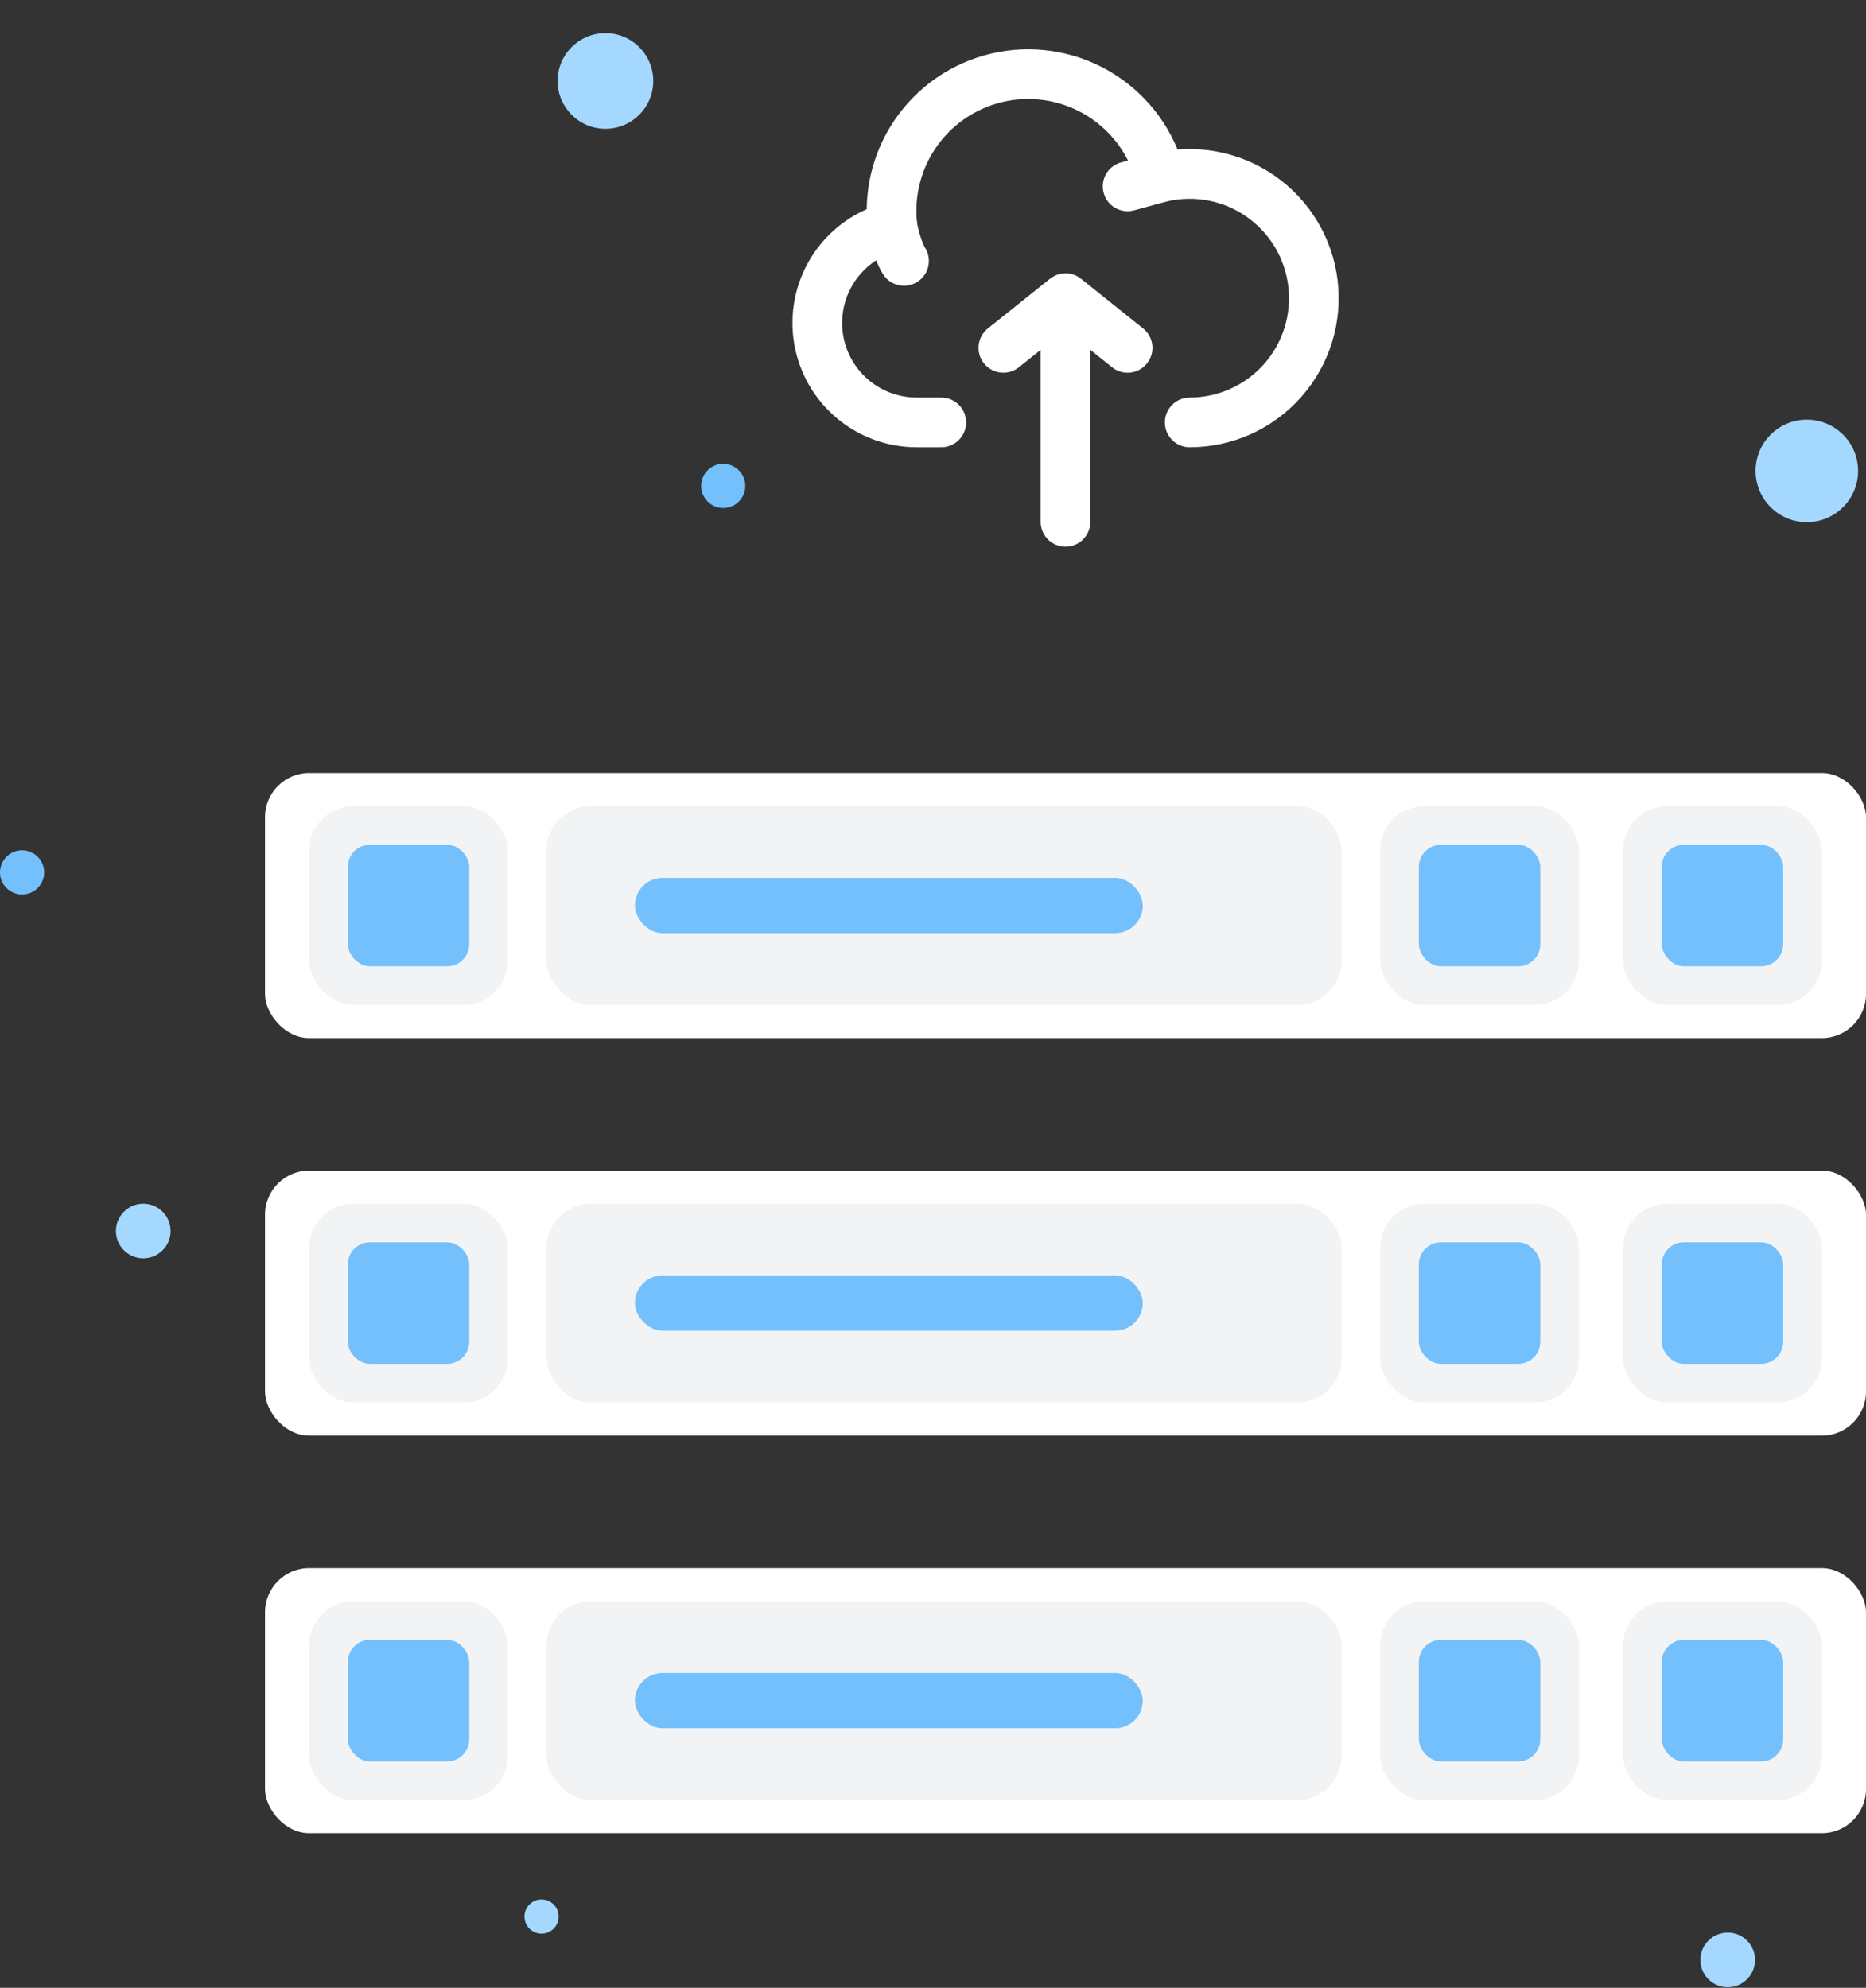 <svg width="338" height="360" viewBox="0 0 338 360" fill="none" xmlns="http://www.w3.org/2000/svg">
<rect x="0" y="0" width="338" height="360" fill="#333333" stroke="none"/>
<circle cx="98.094" cy="347.094" r="3.094" fill="#A5D8FF"/>
<circle cx="327.282" cy="85.282" r="9.282" fill="#A5D8FF"/>
<circle cx="109.667" cy="14.663" r="8.663" fill="#A5D8FF"/>
<circle cx="312.95" cy="354.95" r="4.95" fill="#A5D8FF"/>
<circle cx="25.95" cy="222.95" r="4.95" fill="#A5D8FF"/>
<path fill-rule="evenodd" clip-rule="evenodd" d="M166.017 39.929C166.623 42.339 165.161 44.784 162.751 45.391C159.559 46.194 156.769 48.136 154.907 50.851C153.045 53.566 152.239 56.867 152.639 60.135C153.039 63.402 154.619 66.411 157.082 68.596C159.543 70.78 162.716 71.99 166.007 72.001H170.5C172.985 72.001 175 74.015 175 76.501C175 78.986 172.985 81.001 170.5 81.001H166L165.988 81C160.503 80.986 155.212 78.969 151.108 75.328C147.005 71.688 144.373 66.674 143.706 61.229C143.039 55.785 144.383 50.284 147.485 45.76C150.588 41.237 155.235 38.002 160.555 36.663C162.965 36.056 165.411 37.519 166.017 39.929ZM194.95 49.944C195.279 50.102 195.593 50.302 195.881 50.542L207.061 59.486C209.002 61.039 209.316 63.871 207.764 65.812C206.211 67.752 203.38 68.067 201.439 66.514L197.5 63.363V94.501C197.5 96.986 195.485 99.001 193 99.001C190.515 99.001 188.5 96.986 188.5 94.501V63.363L184.561 66.514C182.62 68.067 179.789 67.752 178.236 65.812C176.684 63.871 176.998 61.039 178.939 59.486L190.119 50.542C190.407 50.302 190.721 50.102 191.05 49.944C191.152 49.895 191.255 49.85 191.36 49.809C191.548 49.735 191.74 49.675 191.933 49.628C192.284 49.542 192.643 49.5 193 49.5C193.41 49.5 193.822 49.556 194.222 49.669C194.45 49.733 194.675 49.815 194.893 49.917C194.912 49.926 194.931 49.935 194.95 49.944ZM197.5 54.036V54.001C197.5 53.638 197.457 53.285 197.376 52.947C197.462 53.305 197.503 53.671 197.5 54.036Z" fill="white"/>
<path fill-rule="evenodd" clip-rule="evenodd" d="M180.962 9.411C188.264 8.072 195.802 9.559 202.048 13.572C208.294 17.584 212.78 23.822 214.598 31.019C215.207 33.429 213.746 35.876 211.337 36.484C208.927 37.093 206.48 35.633 205.872 33.223C204.614 28.24 201.507 23.922 197.183 21.144C192.859 18.366 187.641 17.336 182.585 18.264C177.53 19.191 173.017 22.005 169.96 26.137C166.931 30.23 165.557 35.312 166.107 40.37C166.123 40.456 166.149 40.586 166.184 40.751C166.257 41.095 166.368 41.575 166.514 42.11C166.837 43.292 167.224 44.319 167.564 44.862C168.883 46.969 168.244 49.746 166.138 51.065C164.031 52.383 161.254 51.745 159.936 49.638C158.868 47.932 158.206 45.849 157.833 44.484C157.631 43.746 157.481 43.093 157.381 42.622C157.331 42.385 157.292 42.191 157.265 42.051L157.234 41.882L157.224 41.829L157.221 41.812L157.22 41.805C157.206 41.722 157.193 41.634 157.183 41.549C156.328 34.175 158.309 26.752 162.725 20.784C167.14 14.816 173.66 10.75 180.962 9.411Z" fill="white"/>
<path fill-rule="evenodd" clip-rule="evenodd" d="M209.185 27.745C212.892 26.856 216.746 26.761 220.493 27.468C224.239 28.176 227.793 29.668 230.921 31.848C234.049 34.028 236.68 36.845 238.641 40.115C240.602 43.385 241.848 47.033 242.297 50.819C242.746 54.605 242.388 58.443 241.247 62.081C240.106 65.719 238.207 69.074 235.676 71.925C233.145 74.776 230.039 77.059 226.562 78.623C223.085 80.187 219.316 80.997 215.503 81C213.018 81.002 211.002 78.988 211 76.503C210.998 74.018 213.012 72.002 215.497 72C218.039 71.998 220.551 71.458 222.869 70.415C225.187 69.373 227.258 67.851 228.946 65.95C230.633 64.049 231.899 61.813 232.66 59.388C233.42 56.962 233.659 54.403 233.359 51.879C233.06 49.355 232.229 46.923 230.922 44.743C229.615 42.564 227.861 40.685 225.776 39.232C223.69 37.779 221.321 36.784 218.823 36.312C216.347 35.845 213.8 35.903 211.348 36.482L205.432 38.092C203.034 38.745 200.561 37.33 199.908 34.932C199.255 32.534 200.67 30.061 203.068 29.408L209.053 27.779C209.097 27.767 209.141 27.756 209.185 27.745Z" fill="white"/>
<rect x="48" y="140" width="290" height="48" rx="8" fill="white"/>
<rect x="99" y="146" width="144" height="36" rx="8" fill="#F1F3F5"/>
<rect x="115" y="159" width="92" height="10" rx="5" fill="#74C0FC"/>
<rect x="56" y="146" width="36" height="36" rx="8" fill="#F1F3F5"/>
<rect x="63" y="153" width="22" height="22" rx="4" fill="#74C0FC"/>
<rect x="294" y="146" width="36" height="36" rx="8" fill="#F1F3F5"/>
<rect x="301" y="153" width="22" height="22" rx="4" fill="#74C0FC"/>
<rect x="250" y="146" width="36" height="36" rx="8" fill="#F1F3F5"/>
<rect x="257" y="153" width="22" height="22" rx="4" fill="#74C0FC"/>
<rect x="48" y="212" width="290" height="48" rx="8" fill="white"/>
<rect x="99" y="218" width="144" height="36" rx="8" fill="#F1F3F5"/>
<rect x="115" y="231" width="92" height="10" rx="5" fill="#74C0FC"/>
<rect x="56" y="218" width="36" height="36" rx="8" fill="#F1F3F5"/>
<rect x="63" y="225" width="22" height="22" rx="4" fill="#74C0FC"/>
<rect x="294" y="218" width="36" height="36" rx="8" fill="#F1F3F5"/>
<rect x="301" y="225" width="22" height="22" rx="4" fill="#74C0FC"/>
<rect x="250" y="218" width="36" height="36" rx="8" fill="#F1F3F5"/>
<rect x="257" y="225" width="22" height="22" rx="4" fill="#74C0FC"/>
<rect x="48" y="284" width="290" height="48" rx="8" fill="white"/>
<rect x="99" y="290" width="144" height="36" rx="8" fill="#F1F3F5"/>
<rect x="115" y="303" width="92" height="10" rx="5" fill="#74C0FC"/>
<rect x="56" y="290" width="36" height="36" rx="8" fill="#F1F3F5"/>
<rect x="63" y="297" width="22" height="22" rx="4" fill="#74C0FC"/>
<rect x="294" y="290" width="36" height="36" rx="8" fill="#F1F3F5"/>
<rect x="301" y="297" width="22" height="22" rx="4" fill="#74C0FC"/>
<rect x="250" y="290" width="36" height="36" rx="8" fill="#F1F3F5"/>
<rect x="257" y="297" width="22" height="22" rx="4" fill="#74C0FC"/>
<circle cx="4" cy="158" r="4" fill="#74C0FC"/>
<circle cx="131" cy="88" r="4" fill="#74C0FC"/>
</svg>
